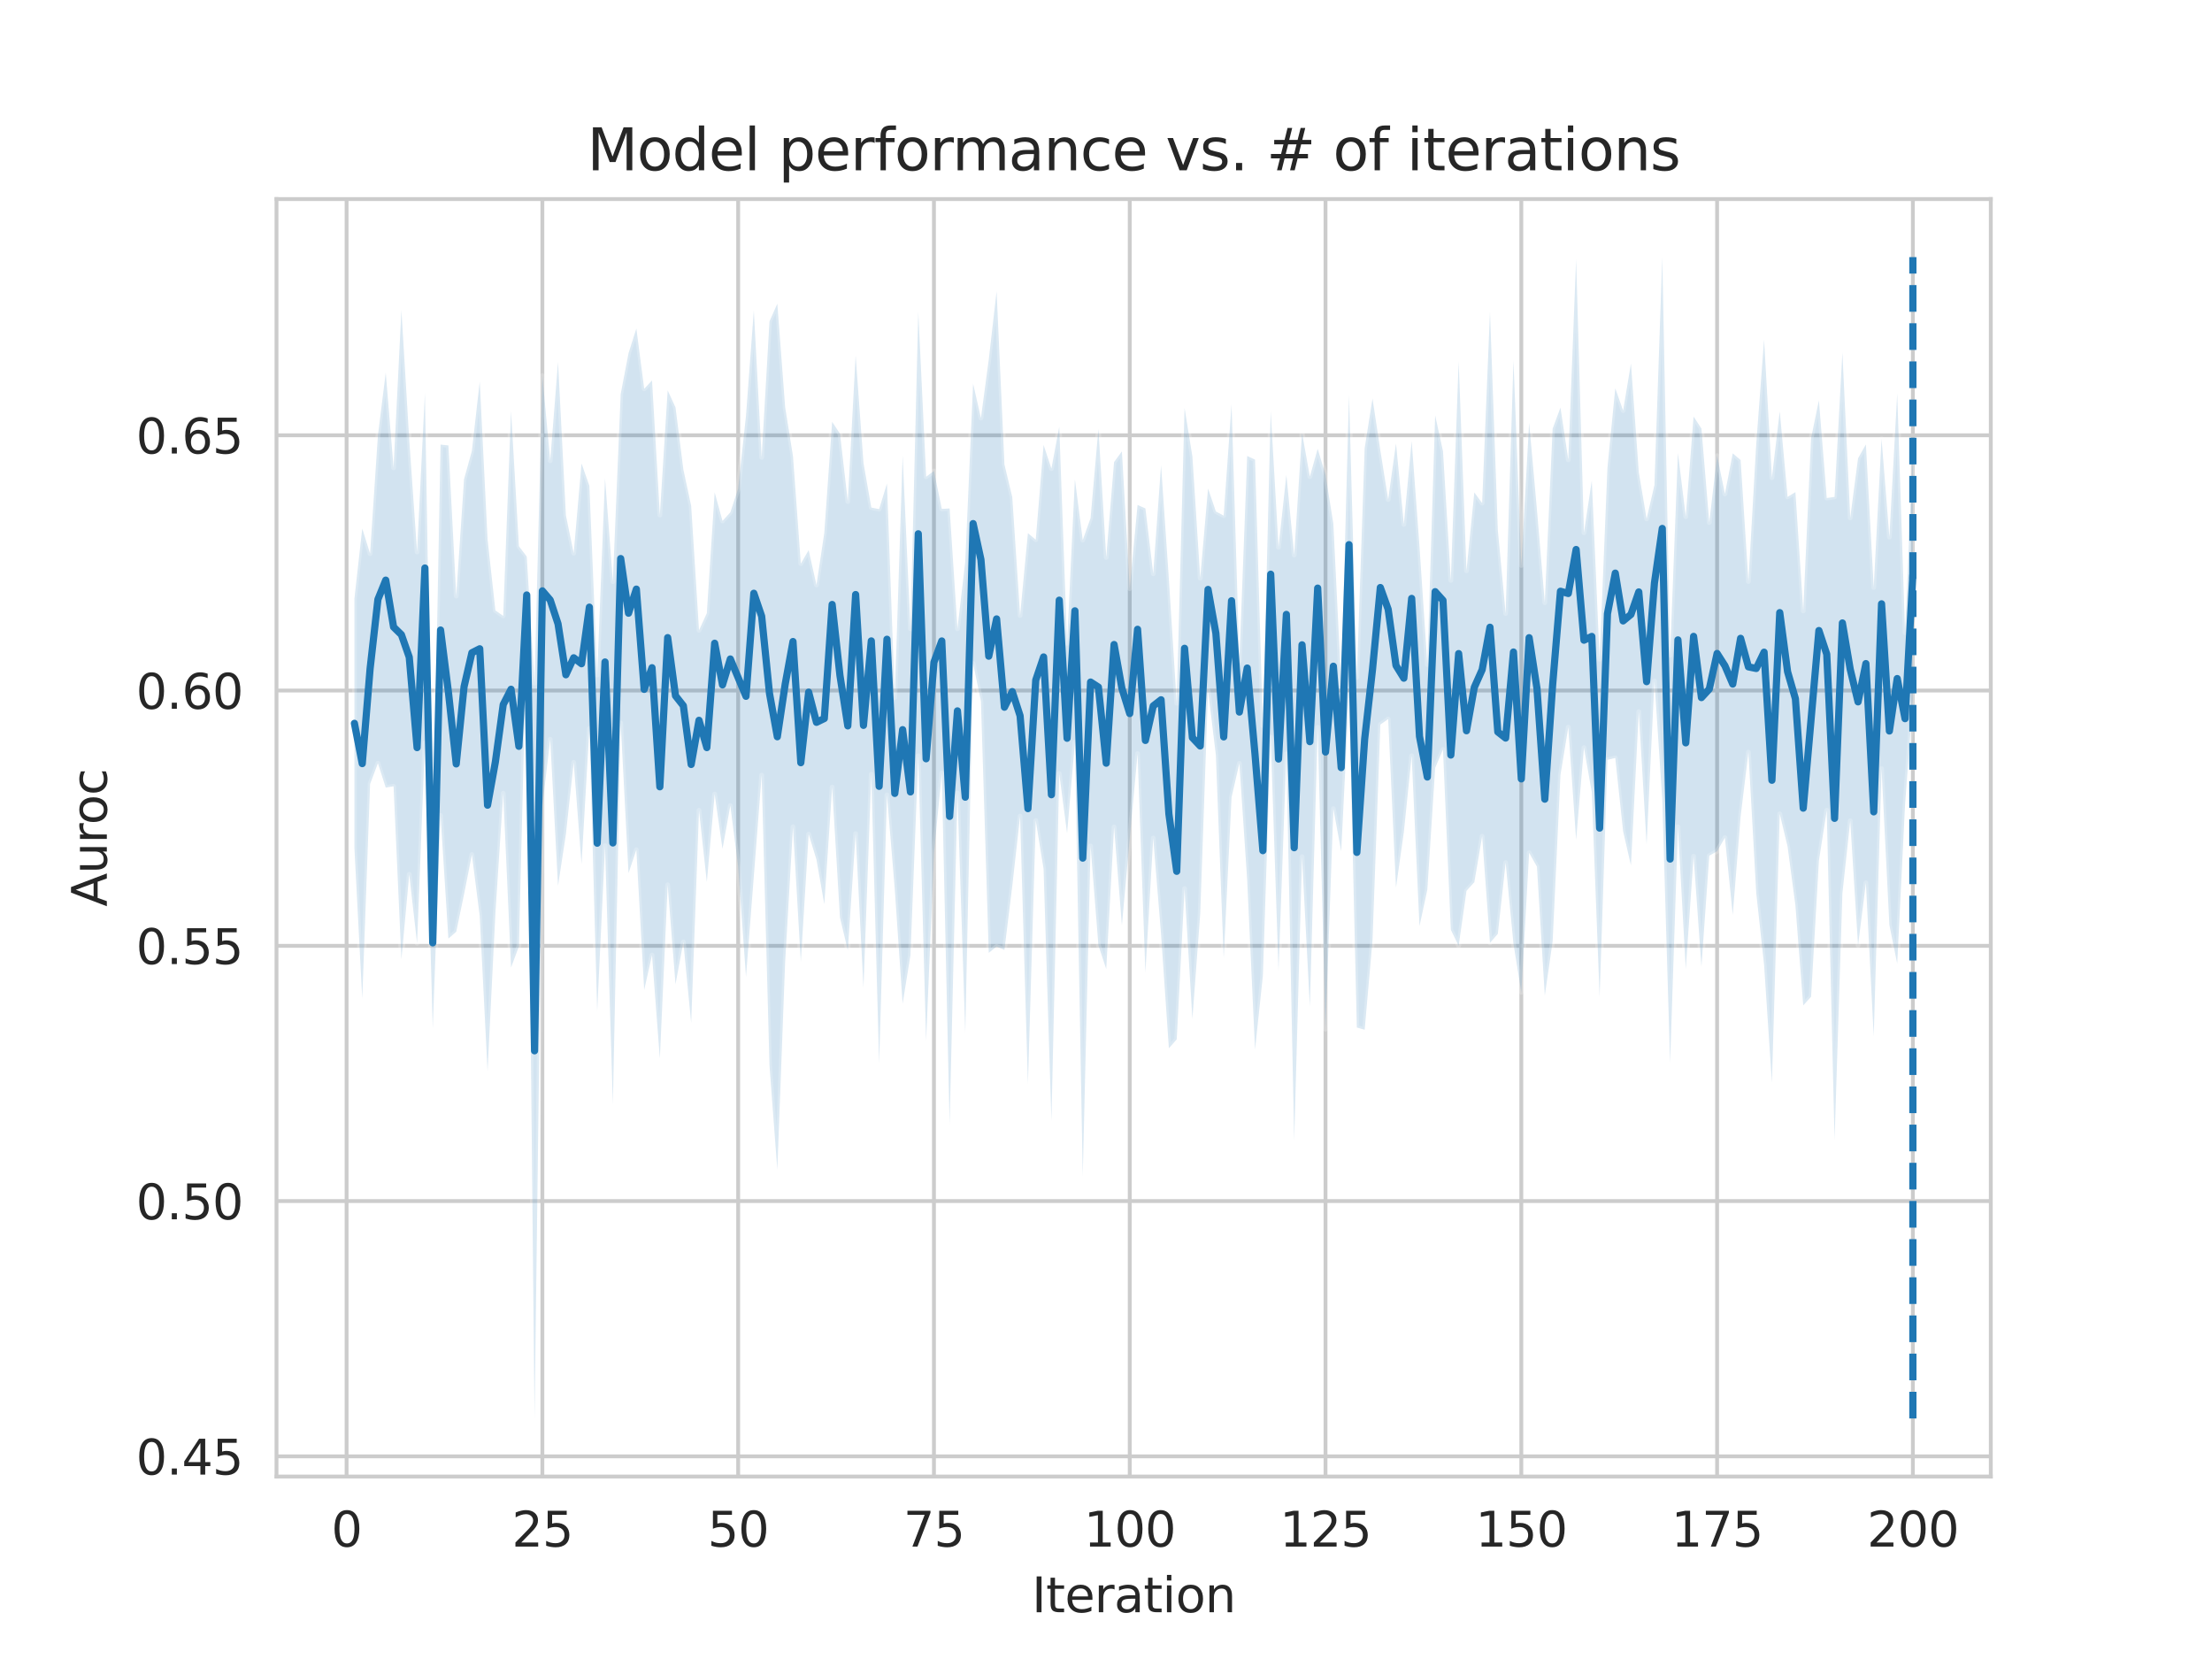 <?xml version="1.0" encoding="utf-8" standalone="no"?>
<!DOCTYPE svg PUBLIC "-//W3C//DTD SVG 1.1//EN"
  "http://www.w3.org/Graphics/SVG/1.1/DTD/svg11.dtd">
<svg height="345.6pt" version="1.1" viewBox="0 0 460.8 345.6" width="460.8pt" xmlns="http://www.w3.org/2000/svg" xmlns:xlink="http://www.w3.org/1999/xlink">
 <defs>
  <style type="text/css">*{stroke-linecap:butt;stroke-linejoin:round;}</style>
 </defs>
 <g id="figure_1">
  <g id="patch_1">
   <path d="M 0 345.6 
L 460.8 345.6 
L 460.8 0 
L 0 0 
z
" style="fill:#ffffff;"/>
  </g>
  <g id="axes_1">
   <g id="patch_2">
    <path d="M 57.6 307.584 
L 414.72 307.584 
L 414.72 41.472 
L 57.6 41.472 
z
" style="fill:#ffffff;"/>
   </g>
   <g id="matplotlib.axis_1">
    <g id="xtick_1">
     <g id="line2d_1">
      <path clip-path="url(#p4d2400826c)" d="M 72.201 307.584 
L 72.201 41.472 
" style="fill:none;stroke:#cccccc;stroke-linecap:round;stroke-width:0.8;"/>
     </g>
     <g id="text_1">
      <!-- 0 -->
      <g style="fill:#262626;" transform="translate(69.02 322.182)scale(0.1 -0.1)">
       <defs>
        <path d="M 2034 4250 
Q 1547 4250 1301 3770 
Q 1056 3291 1056 2328 
Q 1056 1369 1301 889 
Q 1547 409 2034 409 
Q 2525 409 2770 889 
Q 3016 1369 3016 2328 
Q 3016 3291 2770 3770 
Q 2525 4250 2034 4250 
z
M 2034 4750 
Q 2819 4750 3233 4129 
Q 3647 3509 3647 2328 
Q 3647 1150 3233 529 
Q 2819 -91 2034 -91 
Q 1250 -91 836 529 
Q 422 1150 422 2328 
Q 422 3509 836 4129 
Q 1250 4750 2034 4750 
z
" id="DejaVuSans-30" transform="scale(0.016)"/>
       </defs>
       <use xlink:href="#DejaVuSans-30"/>
      </g>
     </g>
    </g>
    <g id="xtick_2">
     <g id="line2d_2">
      <path clip-path="url(#p4d2400826c)" d="M 112.987 307.584 
L 112.987 41.472 
" style="fill:none;stroke:#cccccc;stroke-linecap:round;stroke-width:0.8;"/>
     </g>
     <g id="text_2">
      <!-- 25 -->
      <g style="fill:#262626;" transform="translate(106.625 322.182)scale(0.1 -0.1)">
       <defs>
        <path d="M 1228 531 
L 3431 531 
L 3431 0 
L 469 0 
L 469 531 
Q 828 903 1448 1529 
Q 2069 2156 2228 2338 
Q 2531 2678 2651 2914 
Q 2772 3150 2772 3378 
Q 2772 3750 2511 3984 
Q 2250 4219 1831 4219 
Q 1534 4219 1204 4116 
Q 875 4013 500 3803 
L 500 4441 
Q 881 4594 1212 4672 
Q 1544 4750 1819 4750 
Q 2544 4750 2975 4387 
Q 3406 4025 3406 3419 
Q 3406 3131 3298 2873 
Q 3191 2616 2906 2266 
Q 2828 2175 2409 1742 
Q 1991 1309 1228 531 
z
" id="DejaVuSans-32" transform="scale(0.016)"/>
        <path d="M 691 4666 
L 3169 4666 
L 3169 4134 
L 1269 4134 
L 1269 2991 
Q 1406 3038 1543 3061 
Q 1681 3084 1819 3084 
Q 2600 3084 3056 2656 
Q 3513 2228 3513 1497 
Q 3513 744 3044 326 
Q 2575 -91 1722 -91 
Q 1428 -91 1123 -41 
Q 819 9 494 109 
L 494 744 
Q 775 591 1075 516 
Q 1375 441 1709 441 
Q 2250 441 2565 725 
Q 2881 1009 2881 1497 
Q 2881 1984 2565 2268 
Q 2250 2553 1709 2553 
Q 1456 2553 1204 2497 
Q 953 2441 691 2322 
L 691 4666 
z
" id="DejaVuSans-35" transform="scale(0.016)"/>
       </defs>
       <use xlink:href="#DejaVuSans-32"/>
       <use x="63.623" xlink:href="#DejaVuSans-35"/>
      </g>
     </g>
    </g>
    <g id="xtick_3">
     <g id="line2d_3">
      <path clip-path="url(#p4d2400826c)" d="M 153.773 307.584 
L 153.773 41.472 
" style="fill:none;stroke:#cccccc;stroke-linecap:round;stroke-width:0.8;"/>
     </g>
     <g id="text_3">
      <!-- 50 -->
      <g style="fill:#262626;" transform="translate(147.41 322.182)scale(0.1 -0.1)">
       <use xlink:href="#DejaVuSans-35"/>
       <use x="63.623" xlink:href="#DejaVuSans-30"/>
      </g>
     </g>
    </g>
    <g id="xtick_4">
     <g id="line2d_4">
      <path clip-path="url(#p4d2400826c)" d="M 194.559 307.584 
L 194.559 41.472 
" style="fill:none;stroke:#cccccc;stroke-linecap:round;stroke-width:0.8;"/>
     </g>
     <g id="text_4">
      <!-- 75 -->
      <g style="fill:#262626;" transform="translate(188.196 322.182)scale(0.1 -0.1)">
       <defs>
        <path d="M 525 4666 
L 3525 4666 
L 3525 4397 
L 1831 0 
L 1172 0 
L 2766 4134 
L 525 4134 
L 525 4666 
z
" id="DejaVuSans-37" transform="scale(0.016)"/>
       </defs>
       <use xlink:href="#DejaVuSans-37"/>
       <use x="63.623" xlink:href="#DejaVuSans-35"/>
      </g>
     </g>
    </g>
    <g id="xtick_5">
     <g id="line2d_5">
      <path clip-path="url(#p4d2400826c)" d="M 235.344 307.584 
L 235.344 41.472 
" style="fill:none;stroke:#cccccc;stroke-linecap:round;stroke-width:0.8;"/>
     </g>
     <g id="text_5">
      <!-- 100 -->
      <g style="fill:#262626;" transform="translate(225.801 322.182)scale(0.1 -0.1)">
       <defs>
        <path d="M 794 531 
L 1825 531 
L 1825 4091 
L 703 3866 
L 703 4441 
L 1819 4666 
L 2450 4666 
L 2450 531 
L 3481 531 
L 3481 0 
L 794 0 
L 794 531 
z
" id="DejaVuSans-31" transform="scale(0.016)"/>
       </defs>
       <use xlink:href="#DejaVuSans-31"/>
       <use x="63.623" xlink:href="#DejaVuSans-30"/>
       <use x="127.246" xlink:href="#DejaVuSans-30"/>
      </g>
     </g>
    </g>
    <g id="xtick_6">
     <g id="line2d_6">
      <path clip-path="url(#p4d2400826c)" d="M 276.13 307.584 
L 276.13 41.472 
" style="fill:none;stroke:#cccccc;stroke-linecap:round;stroke-width:0.8;"/>
     </g>
     <g id="text_6">
      <!-- 125 -->
      <g style="fill:#262626;" transform="translate(266.586 322.182)scale(0.1 -0.1)">
       <use xlink:href="#DejaVuSans-31"/>
       <use x="63.623" xlink:href="#DejaVuSans-32"/>
       <use x="127.246" xlink:href="#DejaVuSans-35"/>
      </g>
     </g>
    </g>
    <g id="xtick_7">
     <g id="line2d_7">
      <path clip-path="url(#p4d2400826c)" d="M 316.916 307.584 
L 316.916 41.472 
" style="fill:none;stroke:#cccccc;stroke-linecap:round;stroke-width:0.8;"/>
     </g>
     <g id="text_7">
      <!-- 150 -->
      <g style="fill:#262626;" transform="translate(307.372 322.182)scale(0.1 -0.1)">
       <use xlink:href="#DejaVuSans-31"/>
       <use x="63.623" xlink:href="#DejaVuSans-35"/>
       <use x="127.246" xlink:href="#DejaVuSans-30"/>
      </g>
     </g>
    </g>
    <g id="xtick_8">
     <g id="line2d_8">
      <path clip-path="url(#p4d2400826c)" d="M 357.702 307.584 
L 357.702 41.472 
" style="fill:none;stroke:#cccccc;stroke-linecap:round;stroke-width:0.8;"/>
     </g>
     <g id="text_8">
      <!-- 175 -->
      <g style="fill:#262626;" transform="translate(348.158 322.182)scale(0.1 -0.1)">
       <use xlink:href="#DejaVuSans-31"/>
       <use x="63.623" xlink:href="#DejaVuSans-37"/>
       <use x="127.246" xlink:href="#DejaVuSans-35"/>
      </g>
     </g>
    </g>
    <g id="xtick_9">
     <g id="line2d_9">
      <path clip-path="url(#p4d2400826c)" d="M 398.487 307.584 
L 398.487 41.472 
" style="fill:none;stroke:#cccccc;stroke-linecap:round;stroke-width:0.8;"/>
     </g>
     <g id="text_9">
      <!-- 200 -->
      <g style="fill:#262626;" transform="translate(388.944 322.182)scale(0.1 -0.1)">
       <use xlink:href="#DejaVuSans-32"/>
       <use x="63.623" xlink:href="#DejaVuSans-30"/>
       <use x="127.246" xlink:href="#DejaVuSans-30"/>
      </g>
     </g>
    </g>
    <g id="text_10">
     <!-- Iteration -->
     <g style="fill:#262626;" transform="translate(214.951 335.861)scale(0.1 -0.1)">
      <defs>
       <path d="M 628 4666 
L 1259 4666 
L 1259 0 
L 628 0 
L 628 4666 
z
" id="DejaVuSans-49" transform="scale(0.016)"/>
       <path d="M 1172 4494 
L 1172 3500 
L 2356 3500 
L 2356 3053 
L 1172 3053 
L 1172 1153 
Q 1172 725 1289 603 
Q 1406 481 1766 481 
L 2356 481 
L 2356 0 
L 1766 0 
Q 1100 0 847 248 
Q 594 497 594 1153 
L 594 3053 
L 172 3053 
L 172 3500 
L 594 3500 
L 594 4494 
L 1172 4494 
z
" id="DejaVuSans-74" transform="scale(0.016)"/>
       <path d="M 3597 1894 
L 3597 1613 
L 953 1613 
Q 991 1019 1311 708 
Q 1631 397 2203 397 
Q 2534 397 2845 478 
Q 3156 559 3463 722 
L 3463 178 
Q 3153 47 2828 -22 
Q 2503 -91 2169 -91 
Q 1331 -91 842 396 
Q 353 884 353 1716 
Q 353 2575 817 3079 
Q 1281 3584 2069 3584 
Q 2775 3584 3186 3129 
Q 3597 2675 3597 1894 
z
M 3022 2063 
Q 3016 2534 2758 2815 
Q 2500 3097 2075 3097 
Q 1594 3097 1305 2825 
Q 1016 2553 972 2059 
L 3022 2063 
z
" id="DejaVuSans-65" transform="scale(0.016)"/>
       <path d="M 2631 2963 
Q 2534 3019 2420 3045 
Q 2306 3072 2169 3072 
Q 1681 3072 1420 2755 
Q 1159 2438 1159 1844 
L 1159 0 
L 581 0 
L 581 3500 
L 1159 3500 
L 1159 2956 
Q 1341 3275 1631 3429 
Q 1922 3584 2338 3584 
Q 2397 3584 2469 3576 
Q 2541 3569 2628 3553 
L 2631 2963 
z
" id="DejaVuSans-72" transform="scale(0.016)"/>
       <path d="M 2194 1759 
Q 1497 1759 1228 1600 
Q 959 1441 959 1056 
Q 959 750 1161 570 
Q 1363 391 1709 391 
Q 2188 391 2477 730 
Q 2766 1069 2766 1631 
L 2766 1759 
L 2194 1759 
z
M 3341 1997 
L 3341 0 
L 2766 0 
L 2766 531 
Q 2569 213 2275 61 
Q 1981 -91 1556 -91 
Q 1019 -91 701 211 
Q 384 513 384 1019 
Q 384 1609 779 1909 
Q 1175 2209 1959 2209 
L 2766 2209 
L 2766 2266 
Q 2766 2663 2505 2880 
Q 2244 3097 1772 3097 
Q 1472 3097 1187 3025 
Q 903 2953 641 2809 
L 641 3341 
Q 956 3463 1253 3523 
Q 1550 3584 1831 3584 
Q 2591 3584 2966 3190 
Q 3341 2797 3341 1997 
z
" id="DejaVuSans-61" transform="scale(0.016)"/>
       <path d="M 603 3500 
L 1178 3500 
L 1178 0 
L 603 0 
L 603 3500 
z
M 603 4863 
L 1178 4863 
L 1178 4134 
L 603 4134 
L 603 4863 
z
" id="DejaVuSans-69" transform="scale(0.016)"/>
       <path d="M 1959 3097 
Q 1497 3097 1228 2736 
Q 959 2375 959 1747 
Q 959 1119 1226 758 
Q 1494 397 1959 397 
Q 2419 397 2687 759 
Q 2956 1122 2956 1747 
Q 2956 2369 2687 2733 
Q 2419 3097 1959 3097 
z
M 1959 3584 
Q 2709 3584 3137 3096 
Q 3566 2609 3566 1747 
Q 3566 888 3137 398 
Q 2709 -91 1959 -91 
Q 1206 -91 779 398 
Q 353 888 353 1747 
Q 353 2609 779 3096 
Q 1206 3584 1959 3584 
z
" id="DejaVuSans-6f" transform="scale(0.016)"/>
       <path d="M 3513 2113 
L 3513 0 
L 2938 0 
L 2938 2094 
Q 2938 2591 2744 2837 
Q 2550 3084 2163 3084 
Q 1697 3084 1428 2787 
Q 1159 2491 1159 1978 
L 1159 0 
L 581 0 
L 581 3500 
L 1159 3500 
L 1159 2956 
Q 1366 3272 1645 3428 
Q 1925 3584 2291 3584 
Q 2894 3584 3203 3211 
Q 3513 2838 3513 2113 
z
" id="DejaVuSans-6e" transform="scale(0.016)"/>
      </defs>
      <use xlink:href="#DejaVuSans-49"/>
      <use x="29.492" xlink:href="#DejaVuSans-74"/>
      <use x="68.701" xlink:href="#DejaVuSans-65"/>
      <use x="130.225" xlink:href="#DejaVuSans-72"/>
      <use x="171.338" xlink:href="#DejaVuSans-61"/>
      <use x="232.617" xlink:href="#DejaVuSans-74"/>
      <use x="271.826" xlink:href="#DejaVuSans-69"/>
      <use x="299.609" xlink:href="#DejaVuSans-6f"/>
      <use x="360.791" xlink:href="#DejaVuSans-6e"/>
     </g>
    </g>
   </g>
   <g id="matplotlib.axis_2">
    <g id="ytick_1">
     <g id="line2d_10">
      <path clip-path="url(#p4d2400826c)" d="M 57.6 303.383 
L 414.72 303.383 
" style="fill:none;stroke:#cccccc;stroke-linecap:round;stroke-width:0.8;"/>
     </g>
     <g id="text_11">
      <!-- 0.45 -->
      <g style="fill:#262626;" transform="translate(28.334 307.182)scale(0.1 -0.1)">
       <defs>
        <path d="M 684 794 
L 1344 794 
L 1344 0 
L 684 0 
L 684 794 
z
" id="DejaVuSans-2e" transform="scale(0.016)"/>
        <path d="M 2419 4116 
L 825 1625 
L 2419 1625 
L 2419 4116 
z
M 2253 4666 
L 3047 4666 
L 3047 1625 
L 3713 1625 
L 3713 1100 
L 3047 1100 
L 3047 0 
L 2419 0 
L 2419 1100 
L 313 1100 
L 313 1709 
L 2253 4666 
z
" id="DejaVuSans-34" transform="scale(0.016)"/>
       </defs>
       <use xlink:href="#DejaVuSans-30"/>
       <use x="63.623" xlink:href="#DejaVuSans-2e"/>
       <use x="95.41" xlink:href="#DejaVuSans-34"/>
       <use x="159.033" xlink:href="#DejaVuSans-35"/>
      </g>
     </g>
    </g>
    <g id="ytick_2">
     <g id="line2d_11">
      <path clip-path="url(#p4d2400826c)" d="M 57.6 250.207 
L 414.72 250.207 
" style="fill:none;stroke:#cccccc;stroke-linecap:round;stroke-width:0.8;"/>
     </g>
     <g id="text_12">
      <!-- 0.50 -->
      <g style="fill:#262626;" transform="translate(28.334 254.006)scale(0.1 -0.1)">
       <use xlink:href="#DejaVuSans-30"/>
       <use x="63.623" xlink:href="#DejaVuSans-2e"/>
       <use x="95.41" xlink:href="#DejaVuSans-35"/>
       <use x="159.033" xlink:href="#DejaVuSans-30"/>
      </g>
     </g>
    </g>
    <g id="ytick_3">
     <g id="line2d_12">
      <path clip-path="url(#p4d2400826c)" d="M 57.6 197.031 
L 414.72 197.031 
" style="fill:none;stroke:#cccccc;stroke-linecap:round;stroke-width:0.8;"/>
     </g>
     <g id="text_13">
      <!-- 0.55 -->
      <g style="fill:#262626;" transform="translate(28.334 200.83)scale(0.1 -0.1)">
       <use xlink:href="#DejaVuSans-30"/>
       <use x="63.623" xlink:href="#DejaVuSans-2e"/>
       <use x="95.41" xlink:href="#DejaVuSans-35"/>
       <use x="159.033" xlink:href="#DejaVuSans-35"/>
      </g>
     </g>
    </g>
    <g id="ytick_4">
     <g id="line2d_13">
      <path clip-path="url(#p4d2400826c)" d="M 57.6 143.854 
L 414.72 143.854 
" style="fill:none;stroke:#cccccc;stroke-linecap:round;stroke-width:0.8;"/>
     </g>
     <g id="text_14">
      <!-- 0.60 -->
      <g style="fill:#262626;" transform="translate(28.334 147.654)scale(0.1 -0.1)">
       <defs>
        <path d="M 2113 2584 
Q 1688 2584 1439 2293 
Q 1191 2003 1191 1497 
Q 1191 994 1439 701 
Q 1688 409 2113 409 
Q 2538 409 2786 701 
Q 3034 994 3034 1497 
Q 3034 2003 2786 2293 
Q 2538 2584 2113 2584 
z
M 3366 4563 
L 3366 3988 
Q 3128 4100 2886 4159 
Q 2644 4219 2406 4219 
Q 1781 4219 1451 3797 
Q 1122 3375 1075 2522 
Q 1259 2794 1537 2939 
Q 1816 3084 2150 3084 
Q 2853 3084 3261 2657 
Q 3669 2231 3669 1497 
Q 3669 778 3244 343 
Q 2819 -91 2113 -91 
Q 1303 -91 875 529 
Q 447 1150 447 2328 
Q 447 3434 972 4092 
Q 1497 4750 2381 4750 
Q 2619 4750 2861 4703 
Q 3103 4656 3366 4563 
z
" id="DejaVuSans-36" transform="scale(0.016)"/>
       </defs>
       <use xlink:href="#DejaVuSans-30"/>
       <use x="63.623" xlink:href="#DejaVuSans-2e"/>
       <use x="95.41" xlink:href="#DejaVuSans-36"/>
       <use x="159.033" xlink:href="#DejaVuSans-30"/>
      </g>
     </g>
    </g>
    <g id="ytick_5">
     <g id="line2d_14">
      <path clip-path="url(#p4d2400826c)" d="M 57.6 90.678 
L 414.72 90.678 
" style="fill:none;stroke:#cccccc;stroke-linecap:round;stroke-width:0.8;"/>
     </g>
     <g id="text_15">
      <!-- 0.65 -->
      <g style="fill:#262626;" transform="translate(28.334 94.478)scale(0.1 -0.1)">
       <use xlink:href="#DejaVuSans-30"/>
       <use x="63.623" xlink:href="#DejaVuSans-2e"/>
       <use x="95.41" xlink:href="#DejaVuSans-36"/>
       <use x="159.033" xlink:href="#DejaVuSans-35"/>
      </g>
     </g>
    </g>
    <g id="text_16">
     <!-- Auroc -->
     <g style="fill:#262626;" transform="translate(22.255 188.869)rotate(-90)scale(0.1 -0.1)">
      <defs>
       <path d="M 2188 4044 
L 1331 1722 
L 3047 1722 
L 2188 4044 
z
M 1831 4666 
L 2547 4666 
L 4325 0 
L 3669 0 
L 3244 1197 
L 1141 1197 
L 716 0 
L 50 0 
L 1831 4666 
z
" id="DejaVuSans-41" transform="scale(0.016)"/>
       <path d="M 544 1381 
L 544 3500 
L 1119 3500 
L 1119 1403 
Q 1119 906 1312 657 
Q 1506 409 1894 409 
Q 2359 409 2629 706 
Q 2900 1003 2900 1516 
L 2900 3500 
L 3475 3500 
L 3475 0 
L 2900 0 
L 2900 538 
Q 2691 219 2414 64 
Q 2138 -91 1772 -91 
Q 1169 -91 856 284 
Q 544 659 544 1381 
z
M 1991 3584 
L 1991 3584 
z
" id="DejaVuSans-75" transform="scale(0.016)"/>
       <path d="M 3122 3366 
L 3122 2828 
Q 2878 2963 2633 3030 
Q 2388 3097 2138 3097 
Q 1578 3097 1268 2742 
Q 959 2388 959 1747 
Q 959 1106 1268 751 
Q 1578 397 2138 397 
Q 2388 397 2633 464 
Q 2878 531 3122 666 
L 3122 134 
Q 2881 22 2623 -34 
Q 2366 -91 2075 -91 
Q 1284 -91 818 406 
Q 353 903 353 1747 
Q 353 2603 823 3093 
Q 1294 3584 2113 3584 
Q 2378 3584 2631 3529 
Q 2884 3475 3122 3366 
z
" id="DejaVuSans-63" transform="scale(0.016)"/>
      </defs>
      <use xlink:href="#DejaVuSans-41"/>
      <use x="68.408" xlink:href="#DejaVuSans-75"/>
      <use x="131.787" xlink:href="#DejaVuSans-72"/>
      <use x="170.65" xlink:href="#DejaVuSans-6f"/>
      <use x="231.832" xlink:href="#DejaVuSans-63"/>
     </g>
    </g>
   </g>
   <g id="PolyCollection_1">
    <defs>
     <path d="M 73.833 -220.896 
L 73.833 -168.938 
L 75.464 -137.57 
L 77.096 -182.28 
L 78.727 -186.609 
L 80.358 -181.535 
L 81.99 -181.805 
L 83.621 -145.763 
L 85.253 -163.463 
L 86.884 -149.107 
L 88.516 -190.857 
L 90.147 -131.383 
L 91.778 -175.726 
L 93.41 -150.081 
L 95.041 -151.5 
L 96.673 -159.318 
L 98.304 -167.577 
L 99.936 -154.796 
L 101.567 -122.476 
L 103.198 -155.376 
L 104.83 -180.358 
L 106.461 -144.051 
L 108.093 -148.439 
L 109.724 -213.642 
L 111.356 -50.112 
L 112.987 -177.681 
L 114.618 -191.595 
L 116.25 -161.088 
L 117.881 -171.807 
L 119.513 -186.787 
L 121.144 -165.612 
L 122.776 -193.839 
L 124.407 -134.933 
L 126.038 -169.429 
L 127.67 -115.561 
L 129.301 -194.983 
L 130.933 -163.709 
L 132.564 -168.584 
L 134.196 -139.381 
L 135.827 -146.656 
L 137.458 -125.087 
L 139.09 -161.271 
L 140.721 -140.575 
L 142.353 -149.372 
L 143.984 -132.494 
L 145.616 -176.8 
L 147.247 -161.866 
L 148.879 -180.177 
L 150.51 -168.774 
L 152.141 -177.778 
L 153.773 -165.048 
L 155.404 -142.116 
L 157.036 -163.097 
L 158.667 -184.123 
L 160.299 -123.66 
L 161.93 -101.908 
L 163.561 -145.292 
L 165.193 -173.364 
L 166.824 -145.239 
L 168.456 -171.841 
L 170.087 -166.531 
L 171.719 -157.239 
L 173.35 -181.635 
L 174.981 -154.474 
L 176.613 -147.643 
L 178.244 -171.945 
L 179.876 -139.841 
L 181.507 -184.307 
L 183.139 -124.053 
L 184.77 -180.004 
L 186.401 -160.341 
L 188.033 -136.525 
L 189.664 -146.642 
L 191.296 -188.153 
L 192.927 -128.788 
L 194.559 -167.811 
L 196.19 -184.561 
L 197.821 -111.379 
L 199.453 -180.39 
L 201.084 -130.471 
L 202.716 -207.393 
L 204.347 -199.534 
L 205.979 -147.105 
L 207.61 -148.43 
L 209.241 -147.707 
L 210.873 -161.042 
L 212.504 -175.585 
L 214.136 -119.783 
L 215.767 -174.68 
L 217.399 -164.585 
L 219.03 -112.116 
L 220.661 -184.449 
L 222.293 -172.021 
L 223.924 -190.968 
L 225.556 -100.596 
L 227.187 -169.362 
L 228.819 -148.685 
L 230.45 -143.738 
L 232.081 -173.327 
L 233.713 -152.856 
L 235.344 -170.93 
L 236.976 -188.606 
L 238.607 -143.025 
L 240.239 -171.019 
L 241.87 -150.995 
L 243.501 -127.233 
L 245.133 -129.082 
L 246.764 -160.494 
L 248.396 -133.354 
L 250.027 -155.24 
L 251.659 -201.781 
L 253.29 -188.313 
L 254.921 -145.992 
L 256.553 -179.529 
L 258.184 -186.58 
L 259.816 -162.256 
L 261.447 -126.95 
L 263.079 -142.358 
L 264.71 -192.047 
L 266.341 -143.388 
L 267.973 -188.541 
L 269.604 -108.038 
L 271.236 -167.123 
L 272.867 -135.893 
L 274.499 -194.078 
L 276.13 -131.212 
L 277.761 -177.148 
L 279.393 -168.25 
L 281.024 -200.966 
L 282.656 -131.548 
L 284.287 -131.086 
L 285.919 -149.77 
L 287.55 -194.658 
L 289.181 -195.812 
L 290.813 -160.709 
L 292.444 -172.28 
L 294.076 -188.158 
L 295.707 -152.675 
L 297.339 -160.288 
L 298.97 -185.631 
L 300.601 -189.477 
L 302.233 -151.924 
L 303.864 -148.565 
L 305.496 -160.027 
L 307.127 -161.82 
L 308.759 -171.394 
L 310.39 -149.189 
L 312.021 -151.056 
L 313.653 -165.902 
L 315.284 -149.006 
L 316.916 -138.878 
L 318.547 -167.955 
L 320.179 -165.047 
L 321.81 -138.198 
L 323.441 -149.52 
L 325.073 -184.183 
L 326.704 -194.117 
L 328.336 -170.648 
L 329.967 -189.856 
L 331.599 -180.553 
L 333.23 -137.924 
L 334.862 -187.313 
L 336.493 -187.703 
L 338.124 -172.439 
L 339.756 -165.336 
L 341.387 -197.359 
L 343.019 -169.69 
L 344.65 -203.75 
L 346.282 -178.989 
L 347.913 -124.182 
L 349.544 -173.342 
L 351.176 -143.726 
L 352.807 -167.239 
L 354.439 -144.235 
L 356.07 -167.338 
L 357.702 -168.264 
L 359.333 -171.099 
L 360.964 -155.037 
L 362.596 -175.481 
L 364.227 -188.91 
L 365.859 -159.581 
L 367.49 -144.621 
L 369.122 -120.037 
L 370.753 -176.056 
L 372.384 -169.27 
L 374.016 -157.003 
L 375.647 -136.154 
L 377.279 -137.958 
L 378.91 -166.299 
L 380.542 -176.808 
L 382.173 -108.16 
L 383.804 -159.495 
L 385.436 -174.611 
L 387.067 -148.655 
L 388.699 -161.703 
L 390.33 -129.734 
L 391.962 -185.458 
L 393.593 -152.912 
L 395.224 -144.856 
L 396.856 -177.967 
L 398.487 -199.851 
L 398.487 -251.86 
L 398.487 -251.86 
L 396.856 -213.815 
L 395.224 -263.632 
L 393.593 -233.723 
L 391.962 -254.166 
L 390.33 -223.223 
L 388.699 -253.017 
L 387.067 -250.12 
L 385.436 -237.732 
L 383.804 -272.155 
L 382.173 -242.089 
L 380.542 -241.845 
L 378.91 -262.194 
L 377.279 -254.296 
L 375.647 -218.34 
L 374.016 -243.078 
L 372.384 -242.091 
L 370.753 -259.904 
L 369.122 -246.08 
L 367.49 -274.854 
L 365.859 -253.109 
L 364.227 -224.457 
L 362.596 -249.767 
L 360.964 -251.155 
L 359.333 -242.717 
L 357.702 -250.673 
L 356.07 -236.757 
L 354.439 -256.322 
L 352.807 -258.821 
L 351.176 -237.974 
L 349.544 -251.249 
L 347.913 -209.106 
L 346.282 -292.032 
L 344.65 -244.535 
L 343.019 -237.508 
L 341.387 -247.222 
L 339.756 -269.857 
L 338.124 -260.066 
L 336.493 -264.71 
L 334.862 -248.156 
L 333.23 -208.26 
L 331.599 -245.488 
L 329.967 -234.62 
L 328.336 -291.607 
L 326.704 -249.813 
L 325.073 -260.68 
L 323.441 -256.295 
L 321.81 -220.046 
L 320.179 -239.317 
L 318.547 -257.554 
L 316.916 -227.802 
L 315.284 -270.532 
L 313.653 -217.8 
L 312.021 -235.208 
L 310.39 -280.68 
L 308.759 -240.786 
L 307.127 -243.013 
L 305.496 -226.713 
L 303.864 -270.327 
L 302.233 -224.698 
L 300.601 -251.586 
L 298.97 -259.057 
L 297.339 -207.182 
L 295.707 -231.718 
L 294.076 -253.723 
L 292.444 -236.365 
L 290.813 -253.222 
L 289.181 -241.523 
L 287.55 -251.757 
L 285.919 -262.567 
L 284.287 -252.239 
L 282.656 -204.515 
L 281.024 -263.309 
L 279.393 -203.134 
L 277.761 -236.476 
L 276.13 -246.676 
L 274.499 -252.092 
L 272.867 -246.311 
L 271.236 -255.417 
L 269.604 -229.979 
L 267.973 -246.67 
L 266.341 -231.59 
L 264.71 -259.915 
L 263.079 -194.433 
L 261.447 -249.845 
L 259.816 -250.608 
L 258.184 -207.954 
L 256.553 -261.369 
L 254.921 -238.185 
L 253.29 -239.045 
L 251.659 -243.829 
L 250.027 -225.155 
L 248.396 -250.504 
L 246.764 -260.604 
L 245.133 -199.104 
L 243.501 -224.865 
L 241.87 -248.653 
L 240.239 -226.076 
L 238.607 -239.683 
L 236.976 -240.407 
L 235.344 -222.978 
L 233.713 -251.57 
L 232.081 -249.338 
L 230.45 -229.488 
L 228.819 -256.24 
L 227.187 -237.669 
L 225.556 -233.084 
L 223.924 -245.739 
L 222.293 -211.601 
L 220.661 -256.693 
L 219.03 -247.976 
L 217.399 -252.904 
L 215.767 -233.17 
L 214.136 -234.526 
L 212.504 -217.383 
L 210.873 -242.017 
L 209.241 -248.847 
L 207.61 -284.901 
L 205.979 -270.706 
L 204.347 -258.504 
L 202.716 -265.658 
L 201.084 -228.599 
L 199.453 -214.627 
L 197.821 -239.683 
L 196.19 -239.588 
L 194.559 -247.485 
L 192.927 -246.286 
L 191.296 -280.652 
L 189.664 -214.613 
L 188.033 -250.667 
L 186.401 -200.298 
L 184.77 -244.861 
L 183.139 -239.539 
L 181.507 -239.864 
L 179.876 -249.152 
L 178.244 -271.548 
L 176.613 -241.126 
L 174.981 -255.249 
L 173.35 -257.722 
L 171.719 -234.6 
L 170.087 -223.72 
L 168.456 -230.985 
L 166.824 -228.188 
L 165.193 -250.551 
L 163.561 -260.757 
L 161.93 -282.332 
L 160.299 -278.644 
L 158.667 -250.32 
L 157.036 -280.927 
L 155.404 -258.978 
L 153.773 -243.804 
L 152.141 -238.86 
L 150.51 -237.077 
L 148.879 -243.021 
L 147.247 -217.863 
L 145.616 -214.295 
L 143.984 -240.206 
L 142.353 -247.798 
L 140.721 -260.728 
L 139.09 -264.27 
L 137.458 -238.306 
L 135.827 -266.345 
L 134.196 -264.606 
L 132.564 -277.168 
L 130.933 -272.011 
L 129.301 -263.499 
L 127.67 -224.438 
L 126.038 -245.962 
L 124.407 -204.969 
L 122.776 -244.399 
L 121.144 -249.052 
L 119.513 -230.356 
L 117.881 -238.262 
L 116.25 -270.191 
L 114.618 -249.611 
L 112.987 -267.339 
L 111.356 -203.288 
L 109.724 -229.665 
L 108.093 -231.827 
L 106.461 -259.976 
L 104.83 -217.301 
L 103.198 -218.423 
L 101.567 -233.257 
L 99.936 -266.103 
L 98.304 -251.662 
L 96.673 -245.776 
L 95.041 -221.422 
L 93.41 -252.811 
L 91.778 -252.981 
L 90.147 -167.014 
L 88.516 -263.69 
L 86.884 -230.608 
L 85.253 -253.938 
L 83.621 -281 
L 81.99 -248.141 
L 80.358 -267.957 
L 78.727 -254.852 
L 77.096 -230.265 
L 75.464 -235.487 
L 73.833 -220.896 
z
" id="mef6622a510" style="stroke:#ffffff;stroke-opacity:0.2;"/>
    </defs>
    <g clip-path="url(#p4d2400826c)">
     <use style="fill:#1f77b4;fill-opacity:0.2;stroke:#ffffff;stroke-opacity:0.2;" x="0" xlink:href="#mef6622a510" y="345.6"/>
    </g>
   </g>
   <g id="LineCollection_1">
    <path clip-path="url(#p4d2400826c)" d="M 398.487 295.488 
L 398.487 53.568 
" style="fill:none;stroke:#1f77b4;stroke-dasharray:5.55,2.4;stroke-dashoffset:0;stroke-width:1.5;"/>
   </g>
   <g id="line2d_15">
    <path clip-path="url(#p4d2400826c)" d="M 73.833 150.683 
L 75.464 159.071 
L 77.096 139.327 
L 78.727 124.869 
L 80.358 120.854 
L 81.99 130.627 
L 83.621 132.219 
L 85.253 136.899 
L 86.884 155.742 
L 88.516 118.327 
L 90.147 196.401 
L 91.778 131.246 
L 93.41 144.154 
L 95.041 159.139 
L 96.673 143.053 
L 98.304 135.98 
L 99.936 135.151 
L 101.567 167.734 
L 103.198 158.701 
L 104.83 146.771 
L 106.461 143.587 
L 108.093 155.467 
L 109.724 123.946 
L 111.356 218.9 
L 112.987 123.09 
L 114.618 124.997 
L 116.25 129.961 
L 117.881 140.565 
L 119.513 137.029 
L 121.144 138.268 
L 122.776 126.481 
L 124.407 175.649 
L 126.038 137.904 
L 127.67 175.6 
L 129.301 116.359 
L 130.933 127.74 
L 132.564 122.724 
L 134.196 143.606 
L 135.827 139.099 
L 137.458 163.904 
L 139.09 132.829 
L 140.721 144.948 
L 142.353 147.015 
L 143.984 159.25 
L 145.616 150.053 
L 147.247 155.736 
L 148.879 134.001 
L 150.51 142.674 
L 152.141 137.281 
L 155.404 145.053 
L 157.036 123.588 
L 158.667 128.378 
L 160.299 144.448 
L 161.93 153.48 
L 163.561 142.576 
L 165.193 133.643 
L 166.824 158.887 
L 168.456 144.187 
L 170.087 150.474 
L 171.719 149.68 
L 173.35 125.922 
L 174.981 140.738 
L 176.613 151.215 
L 178.244 123.854 
L 179.876 151.104 
L 181.507 133.515 
L 183.139 163.804 
L 184.77 133.168 
L 186.401 165.28 
L 188.033 152.004 
L 189.664 164.972 
L 191.296 111.197 
L 192.927 158.063 
L 194.559 137.952 
L 196.19 133.525 
L 197.821 170.069 
L 199.453 148.091 
L 201.084 166.065 
L 202.716 109.074 
L 204.347 116.581 
L 205.979 136.694 
L 207.61 128.934 
L 209.241 147.323 
L 210.873 144.071 
L 212.504 149.116 
L 214.136 168.446 
L 215.767 141.675 
L 217.399 136.855 
L 219.03 165.554 
L 220.661 125.029 
L 222.293 153.789 
L 223.924 127.246 
L 225.556 178.76 
L 227.187 142.084 
L 228.819 143.138 
L 230.45 158.987 
L 232.081 134.268 
L 233.713 143.387 
L 235.344 148.646 
L 236.976 131.094 
L 238.607 154.246 
L 240.239 147.053 
L 241.87 145.776 
L 243.501 169.551 
L 245.133 181.507 
L 246.764 135.051 
L 248.396 153.671 
L 250.027 155.402 
L 251.659 122.795 
L 253.29 131.921 
L 254.921 153.511 
L 256.553 125.151 
L 258.184 148.333 
L 259.816 139.168 
L 261.447 157.202 
L 263.079 177.205 
L 264.71 119.619 
L 266.341 158.111 
L 267.973 127.994 
L 269.604 176.591 
L 271.236 134.33 
L 272.867 154.498 
L 274.499 122.515 
L 276.13 156.656 
L 277.761 138.788 
L 279.393 159.908 
L 281.024 113.462 
L 282.656 177.568 
L 284.287 153.938 
L 285.919 139.432 
L 287.55 122.393 
L 289.181 126.932 
L 290.813 138.635 
L 292.444 141.278 
L 294.076 124.66 
L 295.707 153.404 
L 297.339 161.865 
L 298.97 123.256 
L 300.601 125.069 
L 302.233 157.289 
L 303.864 136.154 
L 305.496 152.23 
L 307.127 143.184 
L 308.759 139.51 
L 310.39 130.666 
L 312.021 152.468 
L 313.653 153.749 
L 315.284 135.831 
L 316.916 162.26 
L 318.547 132.846 
L 320.179 143.418 
L 321.81 166.478 
L 323.441 142.693 
L 325.073 123.169 
L 326.704 123.635 
L 328.336 114.472 
L 329.967 133.362 
L 331.599 132.58 
L 333.23 172.508 
L 334.862 127.866 
L 336.493 119.394 
L 338.124 129.347 
L 339.756 128.003 
L 341.387 123.31 
L 343.019 142.001 
L 344.65 121.458 
L 346.282 110.089 
L 347.913 178.956 
L 349.544 133.304 
L 351.176 154.75 
L 352.807 132.57 
L 354.439 145.322 
L 356.07 143.553 
L 357.702 136.131 
L 359.333 138.692 
L 360.964 142.504 
L 362.596 132.976 
L 364.227 138.916 
L 365.859 139.255 
L 367.49 135.862 
L 369.122 162.542 
L 370.753 127.62 
L 372.384 139.919 
L 374.016 145.559 
L 375.647 168.353 
L 378.91 131.354 
L 380.542 136.273 
L 382.173 170.476 
L 383.804 129.775 
L 385.436 139.428 
L 387.067 146.212 
L 388.699 138.24 
L 390.33 169.121 
L 391.962 125.788 
L 393.593 152.282 
L 395.224 141.356 
L 396.856 149.709 
L 398.487 119.744 
L 398.487 119.744 
" style="fill:none;stroke:#1f77b4;stroke-linecap:round;stroke-width:1.5;"/>
   </g>
   <g id="patch_3">
    <path d="M 57.6 307.584 
L 57.6 41.472 
" style="fill:none;stroke:#cccccc;stroke-linecap:square;stroke-linejoin:miter;stroke-width:0.8;"/>
   </g>
   <g id="patch_4">
    <path d="M 414.72 307.584 
L 414.72 41.472 
" style="fill:none;stroke:#cccccc;stroke-linecap:square;stroke-linejoin:miter;stroke-width:0.8;"/>
   </g>
   <g id="patch_5">
    <path d="M 57.6 307.584 
L 414.72 307.584 
" style="fill:none;stroke:#cccccc;stroke-linecap:square;stroke-linejoin:miter;stroke-width:0.8;"/>
   </g>
   <g id="patch_6">
    <path d="M 57.6 41.472 
L 414.72 41.472 
" style="fill:none;stroke:#cccccc;stroke-linecap:square;stroke-linejoin:miter;stroke-width:0.8;"/>
   </g>
   <g id="text_17">
    <!-- Model performance vs. # of iterations -->
    <g style="fill:#262626;" transform="translate(122.315 35.472)scale(0.12 -0.12)">
     <defs>
      <path d="M 628 4666 
L 1569 4666 
L 2759 1491 
L 3956 4666 
L 4897 4666 
L 4897 0 
L 4281 0 
L 4281 4097 
L 3078 897 
L 2444 897 
L 1241 4097 
L 1241 0 
L 628 0 
L 628 4666 
z
" id="DejaVuSans-4d" transform="scale(0.016)"/>
      <path d="M 2906 2969 
L 2906 4863 
L 3481 4863 
L 3481 0 
L 2906 0 
L 2906 525 
Q 2725 213 2448 61 
Q 2172 -91 1784 -91 
Q 1150 -91 751 415 
Q 353 922 353 1747 
Q 353 2572 751 3078 
Q 1150 3584 1784 3584 
Q 2172 3584 2448 3432 
Q 2725 3281 2906 2969 
z
M 947 1747 
Q 947 1113 1208 752 
Q 1469 391 1925 391 
Q 2381 391 2643 752 
Q 2906 1113 2906 1747 
Q 2906 2381 2643 2742 
Q 2381 3103 1925 3103 
Q 1469 3103 1208 2742 
Q 947 2381 947 1747 
z
" id="DejaVuSans-64" transform="scale(0.016)"/>
      <path d="M 603 4863 
L 1178 4863 
L 1178 0 
L 603 0 
L 603 4863 
z
" id="DejaVuSans-6c" transform="scale(0.016)"/>
      <path id="DejaVuSans-20" transform="scale(0.016)"/>
      <path d="M 1159 525 
L 1159 -1331 
L 581 -1331 
L 581 3500 
L 1159 3500 
L 1159 2969 
Q 1341 3281 1617 3432 
Q 1894 3584 2278 3584 
Q 2916 3584 3314 3078 
Q 3713 2572 3713 1747 
Q 3713 922 3314 415 
Q 2916 -91 2278 -91 
Q 1894 -91 1617 61 
Q 1341 213 1159 525 
z
M 3116 1747 
Q 3116 2381 2855 2742 
Q 2594 3103 2138 3103 
Q 1681 3103 1420 2742 
Q 1159 2381 1159 1747 
Q 1159 1113 1420 752 
Q 1681 391 2138 391 
Q 2594 391 2855 752 
Q 3116 1113 3116 1747 
z
" id="DejaVuSans-70" transform="scale(0.016)"/>
      <path d="M 2375 4863 
L 2375 4384 
L 1825 4384 
Q 1516 4384 1395 4259 
Q 1275 4134 1275 3809 
L 1275 3500 
L 2222 3500 
L 2222 3053 
L 1275 3053 
L 1275 0 
L 697 0 
L 697 3053 
L 147 3053 
L 147 3500 
L 697 3500 
L 697 3744 
Q 697 4328 969 4595 
Q 1241 4863 1831 4863 
L 2375 4863 
z
" id="DejaVuSans-66" transform="scale(0.016)"/>
      <path d="M 3328 2828 
Q 3544 3216 3844 3400 
Q 4144 3584 4550 3584 
Q 5097 3584 5394 3201 
Q 5691 2819 5691 2113 
L 5691 0 
L 5113 0 
L 5113 2094 
Q 5113 2597 4934 2840 
Q 4756 3084 4391 3084 
Q 3944 3084 3684 2787 
Q 3425 2491 3425 1978 
L 3425 0 
L 2847 0 
L 2847 2094 
Q 2847 2600 2669 2842 
Q 2491 3084 2119 3084 
Q 1678 3084 1418 2786 
Q 1159 2488 1159 1978 
L 1159 0 
L 581 0 
L 581 3500 
L 1159 3500 
L 1159 2956 
Q 1356 3278 1631 3431 
Q 1906 3584 2284 3584 
Q 2666 3584 2933 3390 
Q 3200 3197 3328 2828 
z
" id="DejaVuSans-6d" transform="scale(0.016)"/>
      <path d="M 191 3500 
L 800 3500 
L 1894 563 
L 2988 3500 
L 3597 3500 
L 2284 0 
L 1503 0 
L 191 3500 
z
" id="DejaVuSans-76" transform="scale(0.016)"/>
      <path d="M 2834 3397 
L 2834 2853 
Q 2591 2978 2328 3040 
Q 2066 3103 1784 3103 
Q 1356 3103 1142 2972 
Q 928 2841 928 2578 
Q 928 2378 1081 2264 
Q 1234 2150 1697 2047 
L 1894 2003 
Q 2506 1872 2764 1633 
Q 3022 1394 3022 966 
Q 3022 478 2636 193 
Q 2250 -91 1575 -91 
Q 1294 -91 989 -36 
Q 684 19 347 128 
L 347 722 
Q 666 556 975 473 
Q 1284 391 1588 391 
Q 1994 391 2212 530 
Q 2431 669 2431 922 
Q 2431 1156 2273 1281 
Q 2116 1406 1581 1522 
L 1381 1569 
Q 847 1681 609 1914 
Q 372 2147 372 2553 
Q 372 3047 722 3315 
Q 1072 3584 1716 3584 
Q 2034 3584 2315 3537 
Q 2597 3491 2834 3397 
z
" id="DejaVuSans-73" transform="scale(0.016)"/>
      <path d="M 3272 2816 
L 2363 2816 
L 2100 1772 
L 3016 1772 
L 3272 2816 
z
M 2803 4594 
L 2478 3297 
L 3391 3297 
L 3719 4594 
L 4219 4594 
L 3897 3297 
L 4872 3297 
L 4872 2816 
L 3775 2816 
L 3519 1772 
L 4513 1772 
L 4513 1294 
L 3397 1294 
L 3072 0 
L 2572 0 
L 2894 1294 
L 1978 1294 
L 1656 0 
L 1153 0 
L 1478 1294 
L 494 1294 
L 494 1772 
L 1594 1772 
L 1856 2816 
L 850 2816 
L 850 3297 
L 1978 3297 
L 2297 4594 
L 2803 4594 
z
" id="DejaVuSans-23" transform="scale(0.016)"/>
     </defs>
     <use xlink:href="#DejaVuSans-4d"/>
     <use x="86.279" xlink:href="#DejaVuSans-6f"/>
     <use x="147.461" xlink:href="#DejaVuSans-64"/>
     <use x="210.938" xlink:href="#DejaVuSans-65"/>
     <use x="272.461" xlink:href="#DejaVuSans-6c"/>
     <use x="300.244" xlink:href="#DejaVuSans-20"/>
     <use x="332.031" xlink:href="#DejaVuSans-70"/>
     <use x="395.508" xlink:href="#DejaVuSans-65"/>
     <use x="457.031" xlink:href="#DejaVuSans-72"/>
     <use x="498.145" xlink:href="#DejaVuSans-66"/>
     <use x="533.35" xlink:href="#DejaVuSans-6f"/>
     <use x="594.531" xlink:href="#DejaVuSans-72"/>
     <use x="633.895" xlink:href="#DejaVuSans-6d"/>
     <use x="731.307" xlink:href="#DejaVuSans-61"/>
     <use x="792.586" xlink:href="#DejaVuSans-6e"/>
     <use x="855.965" xlink:href="#DejaVuSans-63"/>
     <use x="910.945" xlink:href="#DejaVuSans-65"/>
     <use x="972.469" xlink:href="#DejaVuSans-20"/>
     <use x="1004.256" xlink:href="#DejaVuSans-76"/>
     <use x="1063.436" xlink:href="#DejaVuSans-73"/>
     <use x="1115.535" xlink:href="#DejaVuSans-2e"/>
     <use x="1147.322" xlink:href="#DejaVuSans-20"/>
     <use x="1179.109" xlink:href="#DejaVuSans-23"/>
     <use x="1262.898" xlink:href="#DejaVuSans-20"/>
     <use x="1294.686" xlink:href="#DejaVuSans-6f"/>
     <use x="1355.867" xlink:href="#DejaVuSans-66"/>
     <use x="1391.072" xlink:href="#DejaVuSans-20"/>
     <use x="1422.859" xlink:href="#DejaVuSans-69"/>
     <use x="1450.643" xlink:href="#DejaVuSans-74"/>
     <use x="1489.852" xlink:href="#DejaVuSans-65"/>
     <use x="1551.375" xlink:href="#DejaVuSans-72"/>
     <use x="1592.488" xlink:href="#DejaVuSans-61"/>
     <use x="1653.768" xlink:href="#DejaVuSans-74"/>
     <use x="1692.977" xlink:href="#DejaVuSans-69"/>
     <use x="1720.76" xlink:href="#DejaVuSans-6f"/>
     <use x="1781.941" xlink:href="#DejaVuSans-6e"/>
     <use x="1845.32" xlink:href="#DejaVuSans-73"/>
    </g>
   </g>
  </g>
 </g>
 <defs>
  <clipPath id="p4d2400826c">
   <rect height="266.112" width="357.12" x="57.6" y="41.472"/>
  </clipPath>
 </defs>
</svg>
